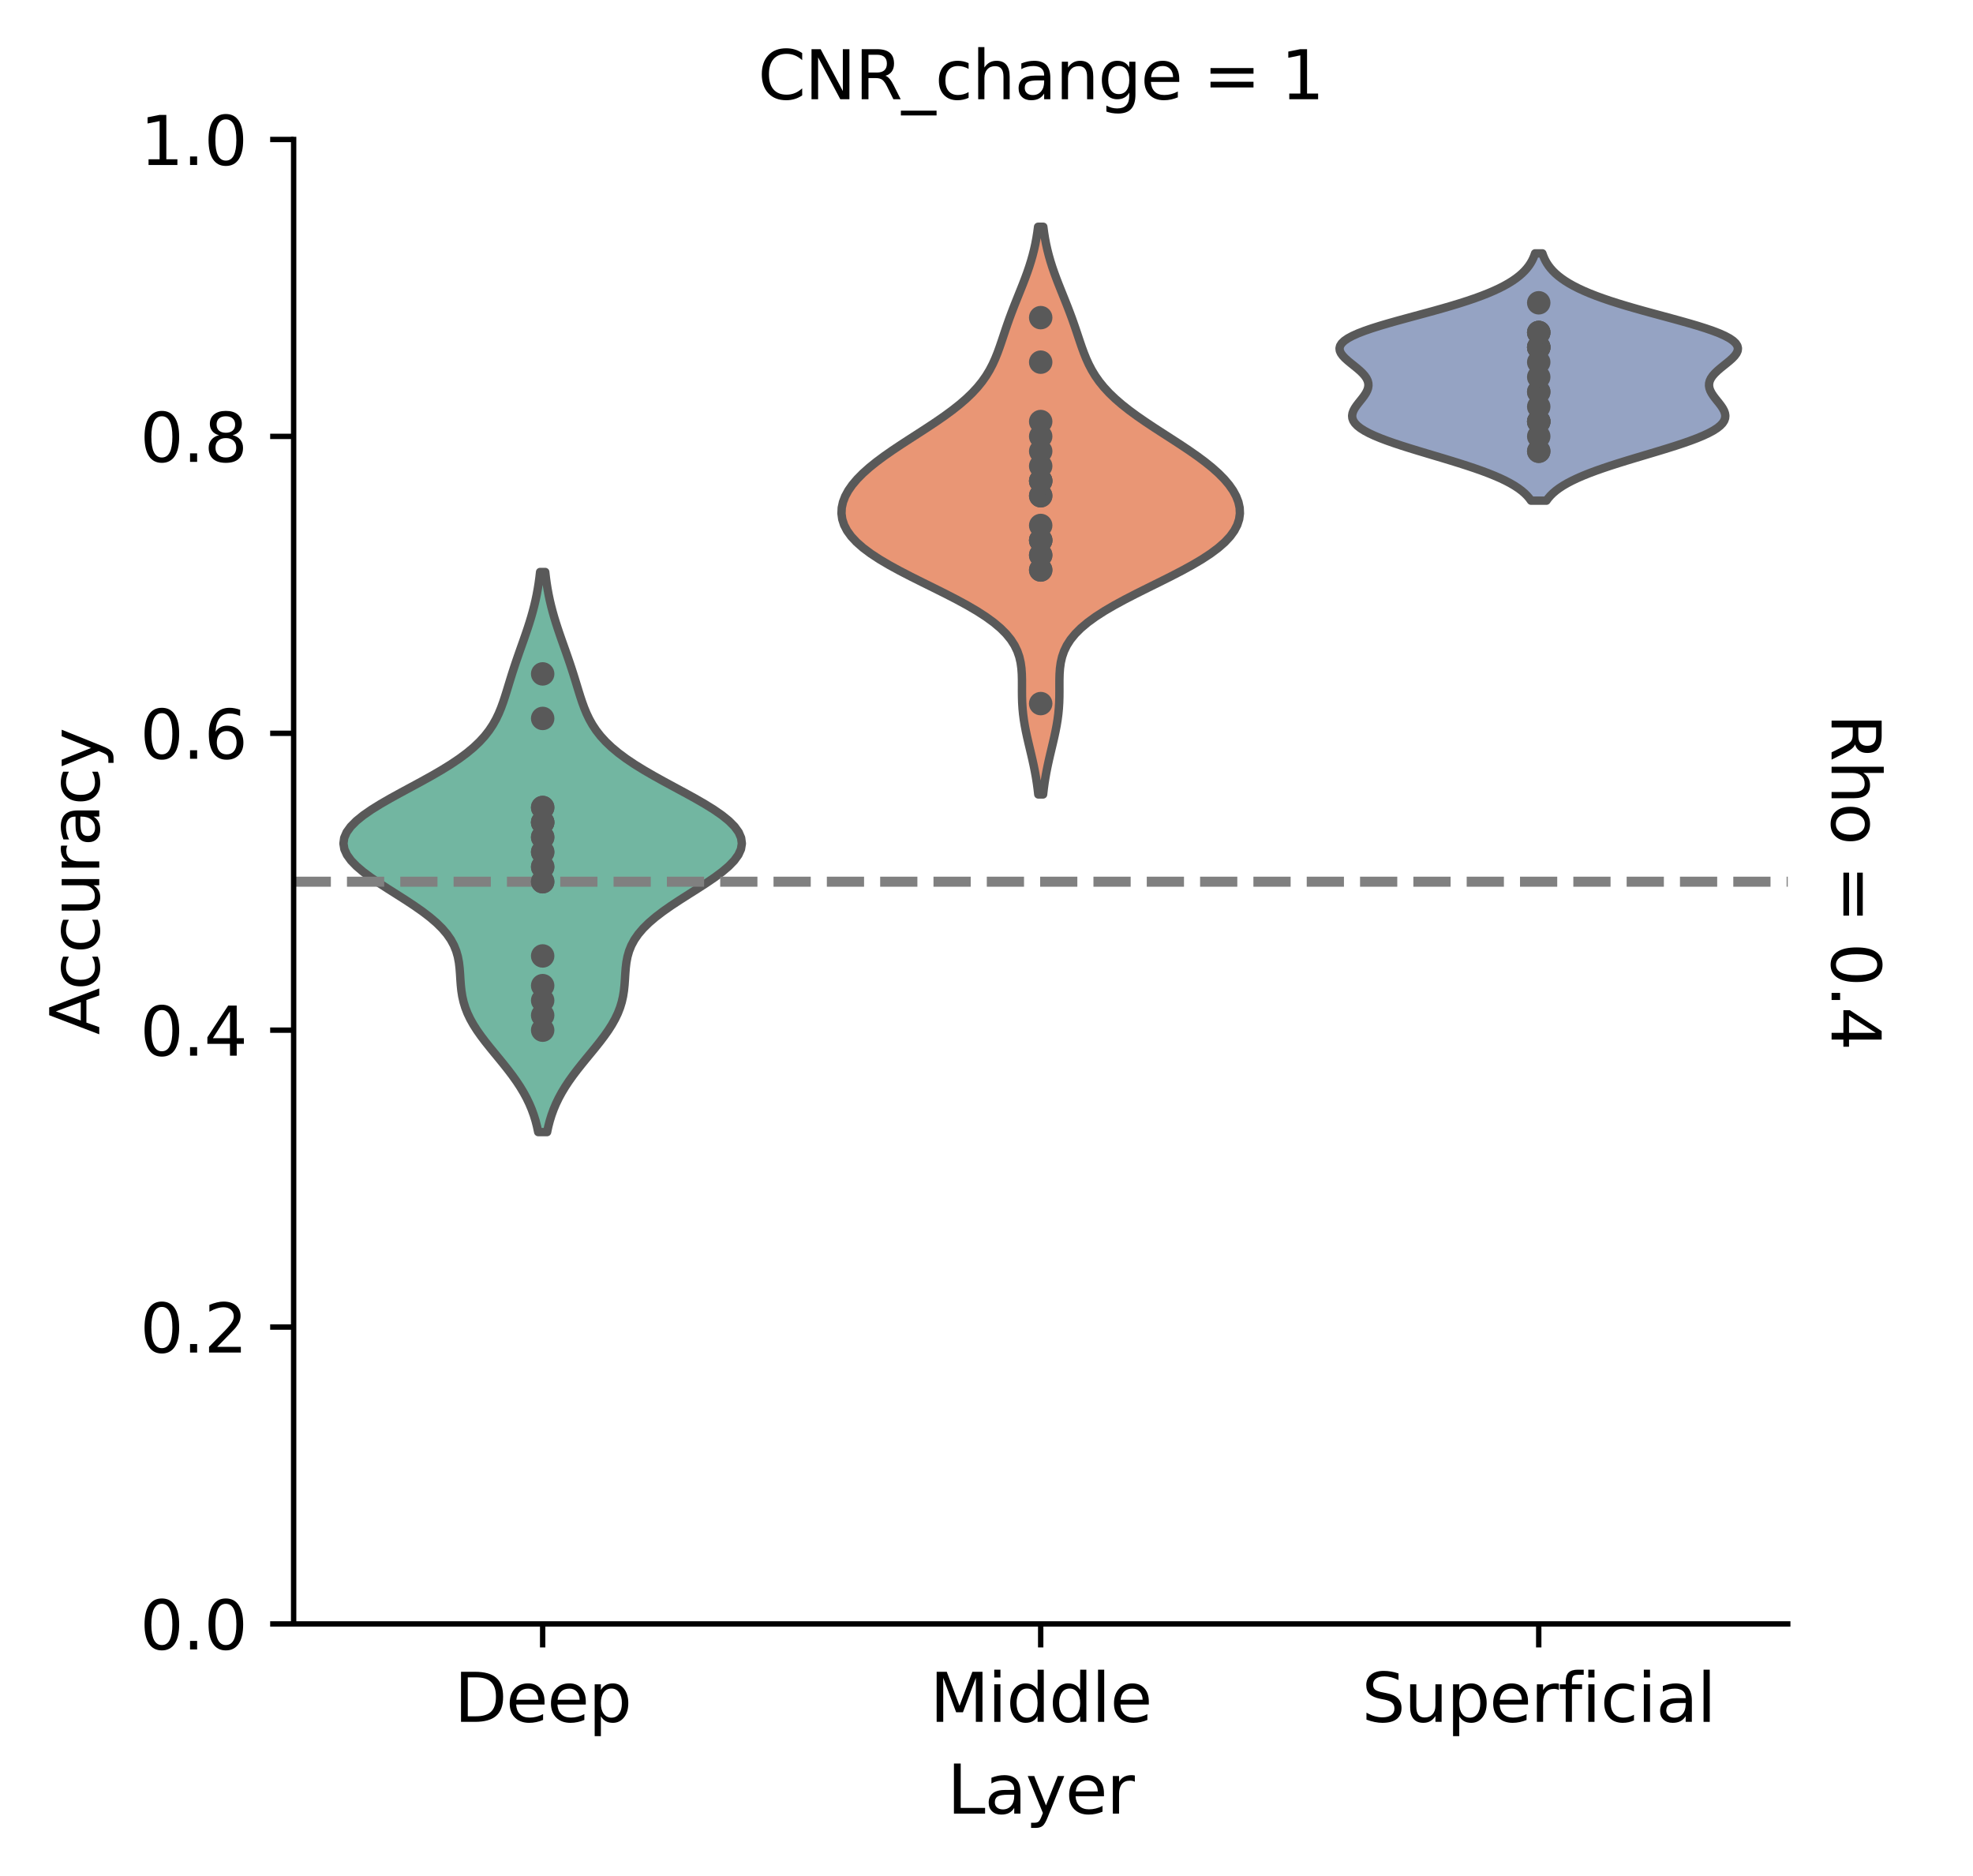 <?xml version="1.0" encoding="utf-8" standalone="no"?>
<!DOCTYPE svg PUBLIC "-//W3C//DTD SVG 1.1//EN"
  "http://www.w3.org/Graphics/SVG/1.1/DTD/svg11.dtd">
<svg xmlns:xlink="http://www.w3.org/1999/xlink" width="294.171pt" height="279.675pt" viewBox="0 0 294.171 279.675" xmlns="http://www.w3.org/2000/svg" version="1.1">
 <defs>
  <style type="text/css">*{stroke-linejoin: round; stroke-linecap: butt}</style>
 </defs>
 <g id="figure_1">
  <g id="patch_1">
   <path d="M 0 279.675 
L 294.171 279.675 
L 294.171 0 
L 0 0 
z
" style="fill: #ffffff"/>
  </g>
  <g id="axes_1">
   <g id="patch_2">
    <path d="M 43.781 242.118 
L 266.551 242.118 
L 266.551 20.798 
L 43.781 20.798 
z
" style="fill: #ffffff"/>
   </g>
   <g id="PolyCollection_1">
    <defs>
     <path id="mf3e8b9b61c" d="M 81.572 -110.89 
L 80.247 -110.89 
L 80.066 -111.734 
L 79.848 -112.577 
L 79.587 -113.421 
L 79.281 -114.264 
L 78.926 -115.108 
L 78.52 -115.951 
L 78.062 -116.795 
L 77.554 -117.638 
L 76.996 -118.482 
L 76.395 -119.325 
L 75.755 -120.169 
L 75.087 -121.012 
L 74.4 -121.856 
L 73.705 -122.699 
L 73.016 -123.543 
L 72.346 -124.386 
L 71.708 -125.23 
L 71.114 -126.073 
L 70.577 -126.916 
L 70.104 -127.76 
L 69.701 -128.603 
L 69.372 -129.447 
L 69.115 -130.29 
L 68.924 -131.134 
L 68.791 -131.977 
L 68.703 -132.821 
L 68.642 -133.664 
L 68.59 -134.508 
L 68.525 -135.351 
L 68.424 -136.195 
L 68.264 -137.038 
L 68.024 -137.882 
L 67.684 -138.725 
L 67.227 -139.569 
L 66.642 -140.412 
L 65.921 -141.256 
L 65.065 -142.099 
L 64.078 -142.943 
L 62.974 -143.786 
L 61.769 -144.63 
L 60.491 -145.473 
L 59.167 -146.317 
L 57.834 -147.16 
L 56.527 -148.004 
L 55.287 -148.847 
L 54.152 -149.69 
L 53.159 -150.534 
L 52.342 -151.377 
L 51.73 -152.221 
L 51.346 -153.064 
L 51.207 -153.908 
L 51.32 -154.751 
L 51.685 -155.595 
L 52.295 -156.438 
L 53.132 -157.282 
L 54.174 -158.125 
L 55.392 -158.969 
L 56.752 -159.812 
L 58.218 -160.656 
L 59.752 -161.499 
L 61.316 -162.343 
L 62.874 -163.186 
L 64.393 -164.03 
L 65.846 -164.873 
L 67.209 -165.717 
L 68.464 -166.56 
L 69.601 -167.404 
L 70.614 -168.247 
L 71.503 -169.091 
L 72.272 -169.934 
L 72.93 -170.777 
L 73.489 -171.621 
L 73.963 -172.464 
L 74.366 -173.308 
L 74.714 -174.151 
L 75.021 -174.995 
L 75.301 -175.838 
L 75.565 -176.682 
L 75.822 -177.525 
L 76.08 -178.369 
L 76.343 -179.212 
L 76.615 -180.056 
L 76.895 -180.899 
L 77.185 -181.743 
L 77.48 -182.586 
L 77.779 -183.43 
L 78.078 -184.273 
L 78.371 -185.117 
L 78.657 -185.96 
L 78.93 -186.804 
L 79.188 -187.647 
L 79.427 -188.491 
L 79.647 -189.334 
L 79.846 -190.178 
L 80.023 -191.021 
L 80.179 -191.865 
L 80.314 -192.708 
L 80.429 -193.551 
L 80.527 -194.395 
L 81.292 -194.395 
L 81.292 -194.395 
L 81.39 -193.551 
L 81.505 -192.708 
L 81.64 -191.865 
L 81.796 -191.021 
L 81.973 -190.178 
L 82.172 -189.334 
L 82.392 -188.491 
L 82.631 -187.647 
L 82.889 -186.804 
L 83.162 -185.96 
L 83.448 -185.117 
L 83.741 -184.273 
L 84.04 -183.43 
L 84.339 -182.586 
L 84.634 -181.743 
L 84.924 -180.899 
L 85.204 -180.056 
L 85.476 -179.212 
L 85.739 -178.369 
L 85.997 -177.525 
L 86.254 -176.682 
L 86.518 -175.838 
L 86.798 -174.995 
L 87.105 -174.151 
L 87.453 -173.308 
L 87.856 -172.464 
L 88.33 -171.621 
L 88.889 -170.777 
L 89.547 -169.934 
L 90.317 -169.091 
L 91.205 -168.247 
L 92.218 -167.404 
L 93.355 -166.56 
L 94.61 -165.717 
L 95.973 -164.873 
L 97.426 -164.03 
L 98.945 -163.186 
L 100.503 -162.343 
L 102.067 -161.499 
L 103.601 -160.656 
L 105.067 -159.812 
L 106.427 -158.969 
L 107.645 -158.125 
L 108.687 -157.282 
L 109.524 -156.438 
L 110.134 -155.595 
L 110.499 -154.751 
L 110.612 -153.908 
L 110.473 -153.064 
L 110.089 -152.221 
L 109.477 -151.377 
L 108.66 -150.534 
L 107.667 -149.69 
L 106.532 -148.847 
L 105.292 -148.004 
L 103.985 -147.16 
L 102.652 -146.317 
L 101.329 -145.473 
L 100.05 -144.63 
L 98.846 -143.786 
L 97.741 -142.943 
L 96.754 -142.099 
L 95.898 -141.256 
L 95.177 -140.412 
L 94.592 -139.569 
L 94.135 -138.725 
L 93.795 -137.882 
L 93.555 -137.038 
L 93.395 -136.195 
L 93.294 -135.351 
L 93.229 -134.508 
L 93.177 -133.664 
L 93.116 -132.821 
L 93.028 -131.977 
L 92.895 -131.134 
L 92.704 -130.29 
L 92.447 -129.447 
L 92.118 -128.603 
L 91.715 -127.76 
L 91.242 -126.916 
L 90.705 -126.073 
L 90.111 -125.23 
L 89.473 -124.386 
L 88.803 -123.543 
L 88.114 -122.699 
L 87.419 -121.856 
L 86.732 -121.012 
L 86.064 -120.169 
L 85.424 -119.325 
L 84.823 -118.482 
L 84.265 -117.638 
L 83.757 -116.795 
L 83.299 -115.951 
L 82.893 -115.108 
L 82.538 -114.264 
L 82.232 -113.421 
L 81.971 -112.577 
L 81.753 -111.734 
L 81.572 -110.89 
z
" style="stroke: #595959; stroke-width: 1.25"/>
    </defs>
    <g clip-path="url(#pe2cde5fe2f)">
     <use xlink:href="#mf3e8b9b61c" x="0" y="279.675" style="fill: #72b6a1; stroke: #595959; stroke-width: 1.25"/>
    </g>
   </g>
   <g id="PolyCollection_2">
    <defs>
     <path id="m614b4365c6" d="M 155.524 -161.229 
L 154.808 -161.229 
L 154.709 -162.084 
L 154.592 -162.939 
L 154.456 -163.794 
L 154.301 -164.649 
L 154.13 -165.503 
L 153.944 -166.358 
L 153.747 -167.213 
L 153.544 -168.068 
L 153.341 -168.923 
L 153.144 -169.778 
L 152.96 -170.633 
L 152.795 -171.488 
L 152.654 -172.343 
L 152.542 -173.197 
L 152.46 -174.052 
L 152.407 -174.907 
L 152.381 -175.762 
L 152.373 -176.617 
L 152.375 -177.472 
L 152.373 -178.327 
L 152.351 -179.182 
L 152.291 -180.037 
L 152.173 -180.892 
L 151.977 -181.746 
L 151.682 -182.601 
L 151.269 -183.456 
L 150.721 -184.311 
L 150.023 -185.166 
L 149.168 -186.021 
L 148.151 -186.876 
L 146.974 -187.731 
L 145.647 -188.586 
L 144.185 -189.44 
L 142.61 -190.295 
L 140.95 -191.15 
L 139.238 -192.005 
L 137.51 -192.86 
L 135.8 -193.715 
L 134.147 -194.57 
L 132.582 -195.425 
L 131.136 -196.28 
L 129.831 -197.135 
L 128.687 -197.989 
L 127.713 -198.844 
L 126.917 -199.699 
L 126.298 -200.554 
L 125.854 -201.409 
L 125.578 -202.264 
L 125.463 -203.119 
L 125.503 -203.974 
L 125.691 -204.829 
L 126.019 -205.683 
L 126.485 -206.538 
L 127.082 -207.393 
L 127.806 -208.248 
L 128.651 -209.103 
L 129.609 -209.958 
L 130.67 -210.813 
L 131.821 -211.668 
L 133.046 -212.523 
L 134.326 -213.378 
L 135.641 -214.232 
L 136.968 -215.087 
L 138.286 -215.942 
L 139.572 -216.797 
L 140.808 -217.652 
L 141.974 -218.507 
L 143.057 -219.362 
L 144.048 -220.217 
L 144.94 -221.072 
L 145.731 -221.926 
L 146.424 -222.781 
L 147.026 -223.636 
L 147.544 -224.491 
L 147.992 -225.346 
L 148.38 -226.201 
L 148.725 -227.056 
L 149.037 -227.911 
L 149.331 -228.766 
L 149.616 -229.621 
L 149.901 -230.475 
L 150.194 -231.33 
L 150.497 -232.185 
L 150.814 -233.04 
L 151.142 -233.895 
L 151.48 -234.75 
L 151.823 -235.605 
L 152.167 -236.46 
L 152.507 -237.315 
L 152.836 -238.17 
L 153.15 -239.024 
L 153.444 -239.879 
L 153.714 -240.734 
L 153.958 -241.589 
L 154.175 -242.444 
L 154.365 -243.299 
L 154.527 -244.154 
L 154.664 -245.009 
L 154.777 -245.864 
L 155.555 -245.864 
L 155.555 -245.864 
L 155.668 -245.009 
L 155.805 -244.154 
L 155.967 -243.299 
L 156.157 -242.444 
L 156.374 -241.589 
L 156.618 -240.734 
L 156.888 -239.879 
L 157.182 -239.024 
L 157.496 -238.17 
L 157.825 -237.315 
L 158.165 -236.46 
L 158.509 -235.605 
L 158.852 -234.75 
L 159.19 -233.895 
L 159.518 -233.04 
L 159.835 -232.185 
L 160.138 -231.33 
L 160.431 -230.475 
L 160.716 -229.621 
L 161.002 -228.766 
L 161.295 -227.911 
L 161.608 -227.056 
L 161.952 -226.201 
L 162.341 -225.346 
L 162.788 -224.491 
L 163.306 -223.636 
L 163.908 -222.781 
L 164.601 -221.926 
L 165.392 -221.072 
L 166.284 -220.217 
L 167.275 -219.362 
L 168.358 -218.507 
L 169.524 -217.652 
L 170.76 -216.797 
L 172.046 -215.942 
L 173.364 -215.087 
L 174.691 -214.232 
L 176.006 -213.378 
L 177.286 -212.523 
L 178.511 -211.668 
L 179.662 -210.813 
L 180.723 -209.958 
L 181.681 -209.103 
L 182.526 -208.248 
L 183.25 -207.393 
L 183.847 -206.538 
L 184.313 -205.683 
L 184.642 -204.829 
L 184.829 -203.974 
L 184.869 -203.119 
L 184.754 -202.264 
L 184.478 -201.409 
L 184.034 -200.554 
L 183.415 -199.699 
L 182.619 -198.844 
L 181.645 -197.989 
L 180.501 -197.135 
L 179.196 -196.28 
L 177.75 -195.425 
L 176.185 -194.57 
L 174.532 -193.715 
L 172.823 -192.86 
L 171.094 -192.005 
L 169.382 -191.15 
L 167.722 -190.295 
L 166.147 -189.44 
L 164.685 -188.586 
L 163.358 -187.731 
L 162.181 -186.876 
L 161.164 -186.021 
L 160.309 -185.166 
L 159.611 -184.311 
L 159.063 -183.456 
L 158.65 -182.601 
L 158.355 -181.746 
L 158.159 -180.892 
L 158.041 -180.037 
L 157.981 -179.182 
L 157.959 -178.327 
L 157.957 -177.472 
L 157.959 -176.617 
L 157.951 -175.762 
L 157.925 -174.907 
L 157.872 -174.052 
L 157.79 -173.197 
L 157.678 -172.343 
L 157.537 -171.488 
L 157.372 -170.633 
L 157.188 -169.778 
L 156.991 -168.923 
L 156.788 -168.068 
L 156.585 -167.213 
L 156.388 -166.358 
L 156.202 -165.503 
L 156.031 -164.649 
L 155.876 -163.794 
L 155.74 -162.939 
L 155.623 -162.084 
L 155.524 -161.229 
z
" style="stroke: #595959; stroke-width: 1.25"/>
    </defs>
    <g clip-path="url(#pe2cde5fe2f)">
     <use xlink:href="#m614b4365c6" x="0" y="279.675" style="fill: #e99675; stroke: #595959; stroke-width: 1.25"/>
    </g>
   </g>
   <g id="PolyCollection_3">
    <defs>
     <path id="m22a1fbcc36" d="M 230.57 -205.03 
L 228.275 -205.03 
L 228.002 -205.402 
L 227.68 -205.775 
L 227.303 -206.147 
L 226.867 -206.519 
L 226.367 -206.892 
L 225.799 -207.264 
L 225.16 -207.637 
L 224.449 -208.009 
L 223.664 -208.382 
L 222.806 -208.754 
L 221.877 -209.126 
L 220.881 -209.499 
L 219.822 -209.871 
L 218.708 -210.244 
L 217.546 -210.616 
L 216.345 -210.989 
L 215.117 -211.361 
L 213.872 -211.733 
L 212.625 -212.106 
L 211.387 -212.478 
L 210.172 -212.851 
L 208.995 -213.223 
L 207.87 -213.596 
L 206.808 -213.968 
L 205.823 -214.34 
L 204.925 -214.713 
L 204.125 -215.085 
L 203.43 -215.458 
L 202.845 -215.83 
L 202.374 -216.203 
L 202.017 -216.575 
L 201.773 -216.948 
L 201.637 -217.32 
L 201.602 -217.692 
L 201.658 -218.065 
L 201.792 -218.437 
L 201.992 -218.81 
L 202.241 -219.182 
L 202.523 -219.555 
L 202.821 -219.927 
L 203.117 -220.299 
L 203.395 -220.672 
L 203.639 -221.044 
L 203.834 -221.417 
L 203.968 -221.789 
L 204.031 -222.162 
L 204.016 -222.534 
L 203.92 -222.906 
L 203.742 -223.279 
L 203.486 -223.651 
L 203.159 -224.024 
L 202.773 -224.396 
L 202.342 -224.769 
L 201.884 -225.141 
L 201.419 -225.513 
L 200.968 -225.886 
L 200.554 -226.258 
L 200.202 -226.631 
L 199.932 -227.003 
L 199.765 -227.376 
L 199.72 -227.748 
L 199.81 -228.12 
L 200.047 -228.493 
L 200.435 -228.865 
L 200.977 -229.238 
L 201.67 -229.61 
L 202.506 -229.983 
L 203.472 -230.355 
L 204.555 -230.727 
L 205.737 -231.1 
L 206.998 -231.472 
L 208.317 -231.845 
L 209.675 -232.217 
L 211.051 -232.59 
L 212.426 -232.962 
L 213.783 -233.334 
L 215.108 -233.707 
L 216.388 -234.079 
L 217.612 -234.452 
L 218.774 -234.824 
L 219.867 -235.197 
L 220.888 -235.569 
L 221.836 -235.941 
L 222.71 -236.314 
L 223.511 -236.686 
L 224.242 -237.059 
L 224.905 -237.431 
L 225.504 -237.804 
L 226.041 -238.176 
L 226.521 -238.548 
L 226.948 -238.921 
L 227.324 -239.293 
L 227.655 -239.666 
L 227.943 -240.038 
L 228.193 -240.411 
L 228.408 -240.783 
L 228.592 -241.156 
L 228.748 -241.528 
L 228.878 -241.9 
L 229.967 -241.9 
L 229.967 -241.9 
L 230.098 -241.528 
L 230.253 -241.156 
L 230.437 -240.783 
L 230.652 -240.411 
L 230.902 -240.038 
L 231.19 -239.666 
L 231.521 -239.293 
L 231.897 -238.921 
L 232.324 -238.548 
L 232.804 -238.176 
L 233.341 -237.804 
L 233.94 -237.431 
L 234.603 -237.059 
L 235.334 -236.686 
L 236.135 -236.314 
L 237.009 -235.941 
L 237.957 -235.569 
L 238.978 -235.197 
L 240.071 -234.824 
L 241.233 -234.452 
L 242.457 -234.079 
L 243.737 -233.707 
L 245.062 -233.334 
L 246.419 -232.962 
L 247.795 -232.59 
L 249.17 -232.217 
L 250.528 -231.845 
L 251.848 -231.472 
L 253.108 -231.1 
L 254.29 -230.727 
L 255.373 -230.355 
L 256.34 -229.983 
L 257.175 -229.61 
L 257.868 -229.238 
L 258.41 -228.865 
L 258.798 -228.493 
L 259.035 -228.12 
L 259.125 -227.748 
L 259.08 -227.376 
L 258.913 -227.003 
L 258.643 -226.631 
L 258.291 -226.258 
L 257.877 -225.886 
L 257.426 -225.513 
L 256.961 -225.141 
L 256.503 -224.769 
L 256.072 -224.396 
L 255.686 -224.024 
L 255.359 -223.651 
L 255.103 -223.279 
L 254.925 -222.906 
L 254.829 -222.534 
L 254.814 -222.162 
L 254.877 -221.789 
L 255.011 -221.417 
L 255.206 -221.044 
L 255.45 -220.672 
L 255.728 -220.299 
L 256.024 -219.927 
L 256.322 -219.555 
L 256.604 -219.182 
L 256.853 -218.81 
L 257.053 -218.437 
L 257.187 -218.065 
L 257.243 -217.692 
L 257.208 -217.32 
L 257.072 -216.948 
L 256.828 -216.575 
L 256.471 -216.203 
L 256 -215.83 
L 255.416 -215.458 
L 254.72 -215.085 
L 253.92 -214.713 
L 253.022 -214.34 
L 252.037 -213.968 
L 250.976 -213.596 
L 249.85 -213.223 
L 248.673 -212.851 
L 247.458 -212.478 
L 246.221 -212.106 
L 244.973 -211.733 
L 243.728 -211.361 
L 242.5 -210.989 
L 241.299 -210.616 
L 240.137 -210.244 
L 239.023 -209.871 
L 237.964 -209.499 
L 236.968 -209.126 
L 236.039 -208.754 
L 235.181 -208.382 
L 234.397 -208.009 
L 233.685 -207.637 
L 233.046 -207.264 
L 232.478 -206.892 
L 231.978 -206.519 
L 231.542 -206.147 
L 231.165 -205.775 
L 230.843 -205.402 
L 230.57 -205.03 
z
" style="stroke: #595959; stroke-width: 1.25"/>
    </defs>
    <g clip-path="url(#pe2cde5fe2f)">
     <use xlink:href="#m22a1fbcc36" x="0" y="279.675" style="fill: #95a3c3; stroke: #595959; stroke-width: 1.25"/>
    </g>
   </g>
   <g id="matplotlib.axis_1">
    <g id="xtick_1">
     <g id="line2d_1">
      <defs>
       <path id="m31c51d8939" d="M 0 0 
L 0 3.5 
" style="stroke: #000000; stroke-width: 0.8"/>
      </defs>
      <g>
       <use xlink:href="#m31c51d8939" x="80.91" y="242.118" style="stroke: #000000; stroke-width: 0.8"/>
      </g>
     </g>
     <g id="text_1">
      <!-- Deep -->
      <g transform="translate(67.732 256.717) scale(0.1 -0.1)">
       <defs>
        <path id="DejaVuSans-44" d="M 1259 4147 
L 1259 519 
L 2022 519 
Q 2988 519 3436 956 
Q 3884 1394 3884 2338 
Q 3884 3275 3436 3711 
Q 2988 4147 2022 4147 
L 1259 4147 
z
M 628 4666 
L 1925 4666 
Q 3281 4666 3915 4102 
Q 4550 3538 4550 2338 
Q 4550 1131 3912 565 
Q 3275 0 1925 0 
L 628 0 
L 628 4666 
z
" transform="scale(0.016)"/>
        <path id="DejaVuSans-65" d="M 3597 1894 
L 3597 1613 
L 953 1613 
Q 991 1019 1311 708 
Q 1631 397 2203 397 
Q 2534 397 2845 478 
Q 3156 559 3463 722 
L 3463 178 
Q 3153 47 2828 -22 
Q 2503 -91 2169 -91 
Q 1331 -91 842 396 
Q 353 884 353 1716 
Q 353 2575 817 3079 
Q 1281 3584 2069 3584 
Q 2775 3584 3186 3129 
Q 3597 2675 3597 1894 
z
M 3022 2063 
Q 3016 2534 2758 2815 
Q 2500 3097 2075 3097 
Q 1594 3097 1305 2825 
Q 1016 2553 972 2059 
L 3022 2063 
z
" transform="scale(0.016)"/>
        <path id="DejaVuSans-70" d="M 1159 525 
L 1159 -1331 
L 581 -1331 
L 581 3500 
L 1159 3500 
L 1159 2969 
Q 1341 3281 1617 3432 
Q 1894 3584 2278 3584 
Q 2916 3584 3314 3078 
Q 3713 2572 3713 1747 
Q 3713 922 3314 415 
Q 2916 -91 2278 -91 
Q 1894 -91 1617 61 
Q 1341 213 1159 525 
z
M 3116 1747 
Q 3116 2381 2855 2742 
Q 2594 3103 2138 3103 
Q 1681 3103 1420 2742 
Q 1159 2381 1159 1747 
Q 1159 1113 1420 752 
Q 1681 391 2138 391 
Q 2594 391 2855 752 
Q 3116 1113 3116 1747 
z
" transform="scale(0.016)"/>
       </defs>
       <use xlink:href="#DejaVuSans-44"/>
       <use xlink:href="#DejaVuSans-65" x="77.002"/>
       <use xlink:href="#DejaVuSans-65" x="138.525"/>
       <use xlink:href="#DejaVuSans-70" x="200.049"/>
      </g>
     </g>
    </g>
    <g id="xtick_2">
     <g id="line2d_2">
      <g>
       <use xlink:href="#m31c51d8939" x="155.166" y="242.118" style="stroke: #000000; stroke-width: 0.8"/>
      </g>
     </g>
     <g id="text_2">
      <!-- Middle -->
      <g transform="translate(138.649 256.717) scale(0.1 -0.1)">
       <defs>
        <path id="DejaVuSans-4d" d="M 628 4666 
L 1569 4666 
L 2759 1491 
L 3956 4666 
L 4897 4666 
L 4897 0 
L 4281 0 
L 4281 4097 
L 3078 897 
L 2444 897 
L 1241 4097 
L 1241 0 
L 628 0 
L 628 4666 
z
" transform="scale(0.016)"/>
        <path id="DejaVuSans-69" d="M 603 3500 
L 1178 3500 
L 1178 0 
L 603 0 
L 603 3500 
z
M 603 4863 
L 1178 4863 
L 1178 4134 
L 603 4134 
L 603 4863 
z
" transform="scale(0.016)"/>
        <path id="DejaVuSans-64" d="M 2906 2969 
L 2906 4863 
L 3481 4863 
L 3481 0 
L 2906 0 
L 2906 525 
Q 2725 213 2448 61 
Q 2172 -91 1784 -91 
Q 1150 -91 751 415 
Q 353 922 353 1747 
Q 353 2572 751 3078 
Q 1150 3584 1784 3584 
Q 2172 3584 2448 3432 
Q 2725 3281 2906 2969 
z
M 947 1747 
Q 947 1113 1208 752 
Q 1469 391 1925 391 
Q 2381 391 2643 752 
Q 2906 1113 2906 1747 
Q 2906 2381 2643 2742 
Q 2381 3103 1925 3103 
Q 1469 3103 1208 2742 
Q 947 2381 947 1747 
z
" transform="scale(0.016)"/>
        <path id="DejaVuSans-6c" d="M 603 4863 
L 1178 4863 
L 1178 0 
L 603 0 
L 603 4863 
z
" transform="scale(0.016)"/>
       </defs>
       <use xlink:href="#DejaVuSans-4d"/>
       <use xlink:href="#DejaVuSans-69" x="86.279"/>
       <use xlink:href="#DejaVuSans-64" x="114.062"/>
       <use xlink:href="#DejaVuSans-64" x="177.539"/>
       <use xlink:href="#DejaVuSans-6c" x="241.016"/>
       <use xlink:href="#DejaVuSans-65" x="268.799"/>
      </g>
     </g>
    </g>
    <g id="xtick_3">
     <g id="line2d_3">
      <g>
       <use xlink:href="#m31c51d8939" x="229.423" y="242.118" style="stroke: #000000; stroke-width: 0.8"/>
      </g>
     </g>
     <g id="text_3">
      <!-- Superficial -->
      <g transform="translate(203.033 256.717) scale(0.1 -0.1)">
       <defs>
        <path id="DejaVuSans-53" d="M 3425 4513 
L 3425 3897 
Q 3066 4069 2747 4153 
Q 2428 4238 2131 4238 
Q 1616 4238 1336 4038 
Q 1056 3838 1056 3469 
Q 1056 3159 1242 3001 
Q 1428 2844 1947 2747 
L 2328 2669 
Q 3034 2534 3370 2195 
Q 3706 1856 3706 1288 
Q 3706 609 3251 259 
Q 2797 -91 1919 -91 
Q 1588 -91 1214 -16 
Q 841 59 441 206 
L 441 856 
Q 825 641 1194 531 
Q 1563 422 1919 422 
Q 2459 422 2753 634 
Q 3047 847 3047 1241 
Q 3047 1584 2836 1778 
Q 2625 1972 2144 2069 
L 1759 2144 
Q 1053 2284 737 2584 
Q 422 2884 422 3419 
Q 422 4038 858 4394 
Q 1294 4750 2059 4750 
Q 2388 4750 2728 4690 
Q 3069 4631 3425 4513 
z
" transform="scale(0.016)"/>
        <path id="DejaVuSans-75" d="M 544 1381 
L 544 3500 
L 1119 3500 
L 1119 1403 
Q 1119 906 1312 657 
Q 1506 409 1894 409 
Q 2359 409 2629 706 
Q 2900 1003 2900 1516 
L 2900 3500 
L 3475 3500 
L 3475 0 
L 2900 0 
L 2900 538 
Q 2691 219 2414 64 
Q 2138 -91 1772 -91 
Q 1169 -91 856 284 
Q 544 659 544 1381 
z
M 1991 3584 
L 1991 3584 
z
" transform="scale(0.016)"/>
        <path id="DejaVuSans-72" d="M 2631 2963 
Q 2534 3019 2420 3045 
Q 2306 3072 2169 3072 
Q 1681 3072 1420 2755 
Q 1159 2438 1159 1844 
L 1159 0 
L 581 0 
L 581 3500 
L 1159 3500 
L 1159 2956 
Q 1341 3275 1631 3429 
Q 1922 3584 2338 3584 
Q 2397 3584 2469 3576 
Q 2541 3569 2628 3553 
L 2631 2963 
z
" transform="scale(0.016)"/>
        <path id="DejaVuSans-66" d="M 2375 4863 
L 2375 4384 
L 1825 4384 
Q 1516 4384 1395 4259 
Q 1275 4134 1275 3809 
L 1275 3500 
L 2222 3500 
L 2222 3053 
L 1275 3053 
L 1275 0 
L 697 0 
L 697 3053 
L 147 3053 
L 147 3500 
L 697 3500 
L 697 3744 
Q 697 4328 969 4595 
Q 1241 4863 1831 4863 
L 2375 4863 
z
" transform="scale(0.016)"/>
        <path id="DejaVuSans-63" d="M 3122 3366 
L 3122 2828 
Q 2878 2963 2633 3030 
Q 2388 3097 2138 3097 
Q 1578 3097 1268 2742 
Q 959 2388 959 1747 
Q 959 1106 1268 751 
Q 1578 397 2138 397 
Q 2388 397 2633 464 
Q 2878 531 3122 666 
L 3122 134 
Q 2881 22 2623 -34 
Q 2366 -91 2075 -91 
Q 1284 -91 818 406 
Q 353 903 353 1747 
Q 353 2603 823 3093 
Q 1294 3584 2113 3584 
Q 2378 3584 2631 3529 
Q 2884 3475 3122 3366 
z
" transform="scale(0.016)"/>
        <path id="DejaVuSans-61" d="M 2194 1759 
Q 1497 1759 1228 1600 
Q 959 1441 959 1056 
Q 959 750 1161 570 
Q 1363 391 1709 391 
Q 2188 391 2477 730 
Q 2766 1069 2766 1631 
L 2766 1759 
L 2194 1759 
z
M 3341 1997 
L 3341 0 
L 2766 0 
L 2766 531 
Q 2569 213 2275 61 
Q 1981 -91 1556 -91 
Q 1019 -91 701 211 
Q 384 513 384 1019 
Q 384 1609 779 1909 
Q 1175 2209 1959 2209 
L 2766 2209 
L 2766 2266 
Q 2766 2663 2505 2880 
Q 2244 3097 1772 3097 
Q 1472 3097 1187 3025 
Q 903 2953 641 2809 
L 641 3341 
Q 956 3463 1253 3523 
Q 1550 3584 1831 3584 
Q 2591 3584 2966 3190 
Q 3341 2797 3341 1997 
z
" transform="scale(0.016)"/>
       </defs>
       <use xlink:href="#DejaVuSans-53"/>
       <use xlink:href="#DejaVuSans-75" x="63.477"/>
       <use xlink:href="#DejaVuSans-70" x="126.855"/>
       <use xlink:href="#DejaVuSans-65" x="190.332"/>
       <use xlink:href="#DejaVuSans-72" x="251.855"/>
       <use xlink:href="#DejaVuSans-66" x="292.969"/>
       <use xlink:href="#DejaVuSans-69" x="328.174"/>
       <use xlink:href="#DejaVuSans-63" x="355.957"/>
       <use xlink:href="#DejaVuSans-69" x="410.938"/>
       <use xlink:href="#DejaVuSans-61" x="438.721"/>
       <use xlink:href="#DejaVuSans-6c" x="500"/>
      </g>
     </g>
    </g>
    <g id="text_4">
     <!-- Layer -->
     <g transform="translate(141.225 270.395) scale(0.1 -0.1)">
      <defs>
       <path id="DejaVuSans-4c" d="M 628 4666 
L 1259 4666 
L 1259 531 
L 3531 531 
L 3531 0 
L 628 0 
L 628 4666 
z
" transform="scale(0.016)"/>
       <path id="DejaVuSans-79" d="M 2059 -325 
Q 1816 -950 1584 -1140 
Q 1353 -1331 966 -1331 
L 506 -1331 
L 506 -850 
L 844 -850 
Q 1081 -850 1212 -737 
Q 1344 -625 1503 -206 
L 1606 56 
L 191 3500 
L 800 3500 
L 1894 763 
L 2988 3500 
L 3597 3500 
L 2059 -325 
z
" transform="scale(0.016)"/>
      </defs>
      <use xlink:href="#DejaVuSans-4c"/>
      <use xlink:href="#DejaVuSans-61" x="55.713"/>
      <use xlink:href="#DejaVuSans-79" x="116.992"/>
      <use xlink:href="#DejaVuSans-65" x="176.172"/>
      <use xlink:href="#DejaVuSans-72" x="237.695"/>
     </g>
    </g>
   </g>
   <g id="matplotlib.axis_2">
    <g id="ytick_1">
     <g id="line2d_4">
      <defs>
       <path id="m4e8c75f1c3" d="M 0 0 
L -3.5 0 
" style="stroke: #000000; stroke-width: 0.8"/>
      </defs>
      <g>
       <use xlink:href="#m4e8c75f1c3" x="43.781" y="242.118" style="stroke: #000000; stroke-width: 0.8"/>
      </g>
     </g>
     <g id="text_5">
      <!-- 0.0 -->
      <g transform="translate(20.878 245.918) scale(0.1 -0.1)">
       <defs>
        <path id="DejaVuSans-30" d="M 2034 4250 
Q 1547 4250 1301 3770 
Q 1056 3291 1056 2328 
Q 1056 1369 1301 889 
Q 1547 409 2034 409 
Q 2525 409 2770 889 
Q 3016 1369 3016 2328 
Q 3016 3291 2770 3770 
Q 2525 4250 2034 4250 
z
M 2034 4750 
Q 2819 4750 3233 4129 
Q 3647 3509 3647 2328 
Q 3647 1150 3233 529 
Q 2819 -91 2034 -91 
Q 1250 -91 836 529 
Q 422 1150 422 2328 
Q 422 3509 836 4129 
Q 1250 4750 2034 4750 
z
" transform="scale(0.016)"/>
        <path id="DejaVuSans-2e" d="M 684 794 
L 1344 794 
L 1344 0 
L 684 0 
L 684 794 
z
" transform="scale(0.016)"/>
       </defs>
       <use xlink:href="#DejaVuSans-30"/>
       <use xlink:href="#DejaVuSans-2e" x="63.623"/>
       <use xlink:href="#DejaVuSans-30" x="95.41"/>
      </g>
     </g>
    </g>
    <g id="ytick_2">
     <g id="line2d_5">
      <g>
       <use xlink:href="#m4e8c75f1c3" x="43.781" y="197.854" style="stroke: #000000; stroke-width: 0.8"/>
      </g>
     </g>
     <g id="text_6">
      <!-- 0.2 -->
      <g transform="translate(20.878 201.654) scale(0.1 -0.1)">
       <defs>
        <path id="DejaVuSans-32" d="M 1228 531 
L 3431 531 
L 3431 0 
L 469 0 
L 469 531 
Q 828 903 1448 1529 
Q 2069 2156 2228 2338 
Q 2531 2678 2651 2914 
Q 2772 3150 2772 3378 
Q 2772 3750 2511 3984 
Q 2250 4219 1831 4219 
Q 1534 4219 1204 4116 
Q 875 4013 500 3803 
L 500 4441 
Q 881 4594 1212 4672 
Q 1544 4750 1819 4750 
Q 2544 4750 2975 4387 
Q 3406 4025 3406 3419 
Q 3406 3131 3298 2873 
Q 3191 2616 2906 2266 
Q 2828 2175 2409 1742 
Q 1991 1309 1228 531 
z
" transform="scale(0.016)"/>
       </defs>
       <use xlink:href="#DejaVuSans-30"/>
       <use xlink:href="#DejaVuSans-2e" x="63.623"/>
       <use xlink:href="#DejaVuSans-32" x="95.41"/>
      </g>
     </g>
    </g>
    <g id="ytick_3">
     <g id="line2d_6">
      <g>
       <use xlink:href="#m4e8c75f1c3" x="43.781" y="153.59" style="stroke: #000000; stroke-width: 0.8"/>
      </g>
     </g>
     <g id="text_7">
      <!-- 0.4 -->
      <g transform="translate(20.878 157.39) scale(0.1 -0.1)">
       <defs>
        <path id="DejaVuSans-34" d="M 2419 4116 
L 825 1625 
L 2419 1625 
L 2419 4116 
z
M 2253 4666 
L 3047 4666 
L 3047 1625 
L 3713 1625 
L 3713 1100 
L 3047 1100 
L 3047 0 
L 2419 0 
L 2419 1100 
L 313 1100 
L 313 1709 
L 2253 4666 
z
" transform="scale(0.016)"/>
       </defs>
       <use xlink:href="#DejaVuSans-30"/>
       <use xlink:href="#DejaVuSans-2e" x="63.623"/>
       <use xlink:href="#DejaVuSans-34" x="95.41"/>
      </g>
     </g>
    </g>
    <g id="ytick_4">
     <g id="line2d_7">
      <g>
       <use xlink:href="#m4e8c75f1c3" x="43.781" y="109.326" style="stroke: #000000; stroke-width: 0.8"/>
      </g>
     </g>
     <g id="text_8">
      <!-- 0.6 -->
      <g transform="translate(20.878 113.126) scale(0.1 -0.1)">
       <defs>
        <path id="DejaVuSans-36" d="M 2113 2584 
Q 1688 2584 1439 2293 
Q 1191 2003 1191 1497 
Q 1191 994 1439 701 
Q 1688 409 2113 409 
Q 2538 409 2786 701 
Q 3034 994 3034 1497 
Q 3034 2003 2786 2293 
Q 2538 2584 2113 2584 
z
M 3366 4563 
L 3366 3988 
Q 3128 4100 2886 4159 
Q 2644 4219 2406 4219 
Q 1781 4219 1451 3797 
Q 1122 3375 1075 2522 
Q 1259 2794 1537 2939 
Q 1816 3084 2150 3084 
Q 2853 3084 3261 2657 
Q 3669 2231 3669 1497 
Q 3669 778 3244 343 
Q 2819 -91 2113 -91 
Q 1303 -91 875 529 
Q 447 1150 447 2328 
Q 447 3434 972 4092 
Q 1497 4750 2381 4750 
Q 2619 4750 2861 4703 
Q 3103 4656 3366 4563 
z
" transform="scale(0.016)"/>
       </defs>
       <use xlink:href="#DejaVuSans-30"/>
       <use xlink:href="#DejaVuSans-2e" x="63.623"/>
       <use xlink:href="#DejaVuSans-36" x="95.41"/>
      </g>
     </g>
    </g>
    <g id="ytick_5">
     <g id="line2d_8">
      <g>
       <use xlink:href="#m4e8c75f1c3" x="43.781" y="65.062" style="stroke: #000000; stroke-width: 0.8"/>
      </g>
     </g>
     <g id="text_9">
      <!-- 0.8 -->
      <g transform="translate(20.878 68.862) scale(0.1 -0.1)">
       <defs>
        <path id="DejaVuSans-38" d="M 2034 2216 
Q 1584 2216 1326 1975 
Q 1069 1734 1069 1313 
Q 1069 891 1326 650 
Q 1584 409 2034 409 
Q 2484 409 2743 651 
Q 3003 894 3003 1313 
Q 3003 1734 2745 1975 
Q 2488 2216 2034 2216 
z
M 1403 2484 
Q 997 2584 770 2862 
Q 544 3141 544 3541 
Q 544 4100 942 4425 
Q 1341 4750 2034 4750 
Q 2731 4750 3128 4425 
Q 3525 4100 3525 3541 
Q 3525 3141 3298 2862 
Q 3072 2584 2669 2484 
Q 3125 2378 3379 2068 
Q 3634 1759 3634 1313 
Q 3634 634 3220 271 
Q 2806 -91 2034 -91 
Q 1263 -91 848 271 
Q 434 634 434 1313 
Q 434 1759 690 2068 
Q 947 2378 1403 2484 
z
M 1172 3481 
Q 1172 3119 1398 2916 
Q 1625 2713 2034 2713 
Q 2441 2713 2670 2916 
Q 2900 3119 2900 3481 
Q 2900 3844 2670 4047 
Q 2441 4250 2034 4250 
Q 1625 4250 1398 4047 
Q 1172 3844 1172 3481 
z
" transform="scale(0.016)"/>
       </defs>
       <use xlink:href="#DejaVuSans-30"/>
       <use xlink:href="#DejaVuSans-2e" x="63.623"/>
       <use xlink:href="#DejaVuSans-38" x="95.41"/>
      </g>
     </g>
    </g>
    <g id="ytick_6">
     <g id="line2d_9">
      <g>
       <use xlink:href="#m4e8c75f1c3" x="43.781" y="20.798" style="stroke: #000000; stroke-width: 0.8"/>
      </g>
     </g>
     <g id="text_10">
      <!-- 1.0 -->
      <g transform="translate(20.878 24.598) scale(0.1 -0.1)">
       <defs>
        <path id="DejaVuSans-31" d="M 794 531 
L 1825 531 
L 1825 4091 
L 703 3866 
L 703 4441 
L 1819 4666 
L 2450 4666 
L 2450 531 
L 3481 531 
L 3481 0 
L 794 0 
L 794 531 
z
" transform="scale(0.016)"/>
       </defs>
       <use xlink:href="#DejaVuSans-31"/>
       <use xlink:href="#DejaVuSans-2e" x="63.623"/>
       <use xlink:href="#DejaVuSans-30" x="95.41"/>
      </g>
     </g>
    </g>
    <g id="text_11">
     <!-- Accuracy -->
     <g transform="translate(14.798 154.287) rotate(-90) scale(0.1 -0.1)">
      <defs>
       <path id="DejaVuSans-41" d="M 2188 4044 
L 1331 1722 
L 3047 1722 
L 2188 4044 
z
M 1831 4666 
L 2547 4666 
L 4325 0 
L 3669 0 
L 3244 1197 
L 1141 1197 
L 716 0 
L 50 0 
L 1831 4666 
z
" transform="scale(0.016)"/>
      </defs>
      <use xlink:href="#DejaVuSans-41"/>
      <use xlink:href="#DejaVuSans-63" x="66.658"/>
      <use xlink:href="#DejaVuSans-63" x="121.639"/>
      <use xlink:href="#DejaVuSans-75" x="176.619"/>
      <use xlink:href="#DejaVuSans-72" x="239.998"/>
      <use xlink:href="#DejaVuSans-61" x="281.111"/>
      <use xlink:href="#DejaVuSans-63" x="342.391"/>
      <use xlink:href="#DejaVuSans-79" x="397.371"/>
     </g>
    </g>
   </g>
   <g id="line2d_10">
    <path d="M 43.781 131.458 
L 266.551 131.458 
" clip-path="url(#pe2cde5fe2f)" style="fill: none; stroke-dasharray: 5.55,2.4; stroke-dashoffset: 0; stroke: #808080; stroke-width: 1.5"/>
   </g>
   <g id="patch_3">
    <path d="M 43.781 242.118 
L 43.781 20.798 
" style="fill: none; stroke: #000000; stroke-width: 0.8; stroke-linejoin: miter; stroke-linecap: square"/>
   </g>
   <g id="patch_4">
    <path d="M 43.781 242.118 
L 266.551 242.118 
" style="fill: none; stroke: #000000; stroke-width: 0.8; stroke-linejoin: miter; stroke-linecap: square"/>
   </g>
   <g id="PathCollection_1">
    <defs>
     <path id="m073deb2009" d="M 0 1.25 
C 0.332 1.25 0.649 1.118 0.884 0.884 
C 1.118 0.649 1.25 0.332 1.25 0 
C 1.25 -0.332 1.118 -0.649 0.884 -0.884 
C 0.649 -1.118 0.332 -1.25 0 -1.25 
C -0.332 -1.25 -0.649 -1.118 -0.884 -0.884 
C -1.118 -0.649 -1.25 -0.332 -1.25 0 
C -1.25 0.332 -1.118 0.649 -0.884 0.884 
C -0.649 1.118 -0.332 1.25 0 1.25 
z
" style="stroke: #595959"/>
    </defs>
    <g clip-path="url(#pe2cde5fe2f)">
     <use xlink:href="#m073deb2009" x="80.91" y="127.032" style="fill: #595959; stroke: #595959"/>
     <use xlink:href="#m073deb2009" x="80.91" y="122.606" style="fill: #595959; stroke: #595959"/>
     <use xlink:href="#m073deb2009" x="80.91" y="120.392" style="fill: #595959; stroke: #595959"/>
     <use xlink:href="#m073deb2009" x="80.91" y="153.59" style="fill: #595959; stroke: #595959"/>
     <use xlink:href="#m073deb2009" x="80.91" y="127.032" style="fill: #595959; stroke: #595959"/>
     <use xlink:href="#m073deb2009" x="80.91" y="129.245" style="fill: #595959; stroke: #595959"/>
     <use xlink:href="#m073deb2009" x="80.91" y="151.377" style="fill: #595959; stroke: #595959"/>
     <use xlink:href="#m073deb2009" x="80.91" y="124.819" style="fill: #595959; stroke: #595959"/>
     <use xlink:href="#m073deb2009" x="80.91" y="122.606" style="fill: #595959; stroke: #595959"/>
     <use xlink:href="#m073deb2009" x="80.91" y="120.392" style="fill: #595959; stroke: #595959"/>
     <use xlink:href="#m073deb2009" x="80.91" y="131.458" style="fill: #595959; stroke: #595959"/>
     <use xlink:href="#m073deb2009" x="80.91" y="107.113" style="fill: #595959; stroke: #595959"/>
     <use xlink:href="#m073deb2009" x="80.91" y="124.819" style="fill: #595959; stroke: #595959"/>
     <use xlink:href="#m073deb2009" x="80.91" y="142.524" style="fill: #595959; stroke: #595959"/>
     <use xlink:href="#m073deb2009" x="80.91" y="146.951" style="fill: #595959; stroke: #595959"/>
     <use xlink:href="#m073deb2009" x="80.91" y="100.474" style="fill: #595959; stroke: #595959"/>
     <use xlink:href="#m073deb2009" x="80.91" y="149.164" style="fill: #595959; stroke: #595959"/>
     <use xlink:href="#m073deb2009" x="80.91" y="129.245" style="fill: #595959; stroke: #595959"/>
     <use xlink:href="#m073deb2009" x="80.91" y="122.606" style="fill: #595959; stroke: #595959"/>
     <use xlink:href="#m073deb2009" x="80.91" y="131.458" style="fill: #595959; stroke: #595959"/>
    </g>
   </g>
   <g id="PathCollection_2">
    <g clip-path="url(#pe2cde5fe2f)">
     <use xlink:href="#m073deb2009" x="155.166" y="104.9" style="fill: #595959; stroke: #595959"/>
     <use xlink:href="#m073deb2009" x="155.166" y="53.996" style="fill: #595959; stroke: #595959"/>
     <use xlink:href="#m073deb2009" x="155.166" y="80.555" style="fill: #595959; stroke: #595959"/>
     <use xlink:href="#m073deb2009" x="155.166" y="84.981" style="fill: #595959; stroke: #595959"/>
     <use xlink:href="#m073deb2009" x="155.166" y="71.702" style="fill: #595959; stroke: #595959"/>
     <use xlink:href="#m073deb2009" x="155.166" y="47.357" style="fill: #595959; stroke: #595959"/>
     <use xlink:href="#m073deb2009" x="155.166" y="65.062" style="fill: #595959; stroke: #595959"/>
     <use xlink:href="#m073deb2009" x="155.166" y="73.915" style="fill: #595959; stroke: #595959"/>
     <use xlink:href="#m073deb2009" x="155.166" y="78.342" style="fill: #595959; stroke: #595959"/>
     <use xlink:href="#m073deb2009" x="155.166" y="80.555" style="fill: #595959; stroke: #595959"/>
     <use xlink:href="#m073deb2009" x="155.166" y="80.555" style="fill: #595959; stroke: #595959"/>
     <use xlink:href="#m073deb2009" x="155.166" y="62.849" style="fill: #595959; stroke: #595959"/>
     <use xlink:href="#m073deb2009" x="155.166" y="84.981" style="fill: #595959; stroke: #595959"/>
     <use xlink:href="#m073deb2009" x="155.166" y="71.702" style="fill: #595959; stroke: #595959"/>
     <use xlink:href="#m073deb2009" x="155.166" y="67.276" style="fill: #595959; stroke: #595959"/>
     <use xlink:href="#m073deb2009" x="155.166" y="69.489" style="fill: #595959; stroke: #595959"/>
     <use xlink:href="#m073deb2009" x="155.166" y="71.702" style="fill: #595959; stroke: #595959"/>
     <use xlink:href="#m073deb2009" x="155.166" y="73.915" style="fill: #595959; stroke: #595959"/>
     <use xlink:href="#m073deb2009" x="155.166" y="82.768" style="fill: #595959; stroke: #595959"/>
     <use xlink:href="#m073deb2009" x="155.166" y="82.768" style="fill: #595959; stroke: #595959"/>
    </g>
   </g>
   <g id="PathCollection_3">
    <g clip-path="url(#pe2cde5fe2f)">
     <use xlink:href="#m073deb2009" x="229.423" y="62.849" style="fill: #595959; stroke: #595959"/>
     <use xlink:href="#m073deb2009" x="229.423" y="51.783" style="fill: #595959; stroke: #595959"/>
     <use xlink:href="#m073deb2009" x="229.423" y="58.423" style="fill: #595959; stroke: #595959"/>
     <use xlink:href="#m073deb2009" x="229.423" y="49.57" style="fill: #595959; stroke: #595959"/>
     <use xlink:href="#m073deb2009" x="229.423" y="49.57" style="fill: #595959; stroke: #595959"/>
     <use xlink:href="#m073deb2009" x="229.423" y="49.57" style="fill: #595959; stroke: #595959"/>
     <use xlink:href="#m073deb2009" x="229.423" y="62.849" style="fill: #595959; stroke: #595959"/>
     <use xlink:href="#m073deb2009" x="229.423" y="65.062" style="fill: #595959; stroke: #595959"/>
     <use xlink:href="#m073deb2009" x="229.423" y="45.144" style="fill: #595959; stroke: #595959"/>
     <use xlink:href="#m073deb2009" x="229.423" y="67.276" style="fill: #595959; stroke: #595959"/>
     <use xlink:href="#m073deb2009" x="229.423" y="51.783" style="fill: #595959; stroke: #595959"/>
     <use xlink:href="#m073deb2009" x="229.423" y="67.276" style="fill: #595959; stroke: #595959"/>
     <use xlink:href="#m073deb2009" x="229.423" y="51.783" style="fill: #595959; stroke: #595959"/>
     <use xlink:href="#m073deb2009" x="229.423" y="56.21" style="fill: #595959; stroke: #595959"/>
     <use xlink:href="#m073deb2009" x="229.423" y="62.849" style="fill: #595959; stroke: #595959"/>
     <use xlink:href="#m073deb2009" x="229.423" y="62.849" style="fill: #595959; stroke: #595959"/>
     <use xlink:href="#m073deb2009" x="229.423" y="53.996" style="fill: #595959; stroke: #595959"/>
     <use xlink:href="#m073deb2009" x="229.423" y="51.783" style="fill: #595959; stroke: #595959"/>
     <use xlink:href="#m073deb2009" x="229.423" y="60.636" style="fill: #595959; stroke: #595959"/>
     <use xlink:href="#m073deb2009" x="229.423" y="58.423" style="fill: #595959; stroke: #595959"/>
    </g>
   </g>
   <g id="text_12">
    <!-- Rho = 0.4 -->
    <g transform="translate(273.086 106.437) rotate(-270) scale(0.1 -0.1)">
     <defs>
      <path id="DejaVuSans-52" d="M 2841 2188 
Q 3044 2119 3236 1894 
Q 3428 1669 3622 1275 
L 4263 0 
L 3584 0 
L 2988 1197 
Q 2756 1666 2539 1819 
Q 2322 1972 1947 1972 
L 1259 1972 
L 1259 0 
L 628 0 
L 628 4666 
L 2053 4666 
Q 2853 4666 3247 4331 
Q 3641 3997 3641 3322 
Q 3641 2881 3436 2590 
Q 3231 2300 2841 2188 
z
M 1259 4147 
L 1259 2491 
L 2053 2491 
Q 2509 2491 2742 2702 
Q 2975 2913 2975 3322 
Q 2975 3731 2742 3939 
Q 2509 4147 2053 4147 
L 1259 4147 
z
" transform="scale(0.016)"/>
      <path id="DejaVuSans-68" d="M 3513 2113 
L 3513 0 
L 2938 0 
L 2938 2094 
Q 2938 2591 2744 2837 
Q 2550 3084 2163 3084 
Q 1697 3084 1428 2787 
Q 1159 2491 1159 1978 
L 1159 0 
L 581 0 
L 581 4863 
L 1159 4863 
L 1159 2956 
Q 1366 3272 1645 3428 
Q 1925 3584 2291 3584 
Q 2894 3584 3203 3211 
Q 3513 2838 3513 2113 
z
" transform="scale(0.016)"/>
      <path id="DejaVuSans-6f" d="M 1959 3097 
Q 1497 3097 1228 2736 
Q 959 2375 959 1747 
Q 959 1119 1226 758 
Q 1494 397 1959 397 
Q 2419 397 2687 759 
Q 2956 1122 2956 1747 
Q 2956 2369 2687 2733 
Q 2419 3097 1959 3097 
z
M 1959 3584 
Q 2709 3584 3137 3096 
Q 3566 2609 3566 1747 
Q 3566 888 3137 398 
Q 2709 -91 1959 -91 
Q 1206 -91 779 398 
Q 353 888 353 1747 
Q 353 2609 779 3096 
Q 1206 3584 1959 3584 
z
" transform="scale(0.016)"/>
      <path id="DejaVuSans-20" transform="scale(0.016)"/>
      <path id="DejaVuSans-3d" d="M 678 2906 
L 4684 2906 
L 4684 2381 
L 678 2381 
L 678 2906 
z
M 678 1631 
L 4684 1631 
L 4684 1100 
L 678 1100 
L 678 1631 
z
" transform="scale(0.016)"/>
     </defs>
     <use xlink:href="#DejaVuSans-52"/>
     <use xlink:href="#DejaVuSans-68" x="69.482"/>
     <use xlink:href="#DejaVuSans-6f" x="132.861"/>
     <use xlink:href="#DejaVuSans-20" x="194.043"/>
     <use xlink:href="#DejaVuSans-3d" x="225.83"/>
     <use xlink:href="#DejaVuSans-20" x="309.619"/>
     <use xlink:href="#DejaVuSans-30" x="341.406"/>
     <use xlink:href="#DejaVuSans-2e" x="405.029"/>
     <use xlink:href="#DejaVuSans-34" x="436.816"/>
    </g>
   </g>
   <g id="text_13">
    <!-- CNR_change = 1 -->
    <g transform="translate(113.009 14.798) scale(0.1 -0.1)">
     <defs>
      <path id="DejaVuSans-43" d="M 4122 4306 
L 4122 3641 
Q 3803 3938 3442 4084 
Q 3081 4231 2675 4231 
Q 1875 4231 1450 3742 
Q 1025 3253 1025 2328 
Q 1025 1406 1450 917 
Q 1875 428 2675 428 
Q 3081 428 3442 575 
Q 3803 722 4122 1019 
L 4122 359 
Q 3791 134 3420 21 
Q 3050 -91 2638 -91 
Q 1578 -91 968 557 
Q 359 1206 359 2328 
Q 359 3453 968 4101 
Q 1578 4750 2638 4750 
Q 3056 4750 3426 4639 
Q 3797 4528 4122 4306 
z
" transform="scale(0.016)"/>
      <path id="DejaVuSans-4e" d="M 628 4666 
L 1478 4666 
L 3547 763 
L 3547 4666 
L 4159 4666 
L 4159 0 
L 3309 0 
L 1241 3903 
L 1241 0 
L 628 0 
L 628 4666 
z
" transform="scale(0.016)"/>
      <path id="DejaVuSans-5f" d="M 3263 -1063 
L 3263 -1509 
L -63 -1509 
L -63 -1063 
L 3263 -1063 
z
" transform="scale(0.016)"/>
      <path id="DejaVuSans-6e" d="M 3513 2113 
L 3513 0 
L 2938 0 
L 2938 2094 
Q 2938 2591 2744 2837 
Q 2550 3084 2163 3084 
Q 1697 3084 1428 2787 
Q 1159 2491 1159 1978 
L 1159 0 
L 581 0 
L 581 3500 
L 1159 3500 
L 1159 2956 
Q 1366 3272 1645 3428 
Q 1925 3584 2291 3584 
Q 2894 3584 3203 3211 
Q 3513 2838 3513 2113 
z
" transform="scale(0.016)"/>
      <path id="DejaVuSans-67" d="M 2906 1791 
Q 2906 2416 2648 2759 
Q 2391 3103 1925 3103 
Q 1463 3103 1205 2759 
Q 947 2416 947 1791 
Q 947 1169 1205 825 
Q 1463 481 1925 481 
Q 2391 481 2648 825 
Q 2906 1169 2906 1791 
z
M 3481 434 
Q 3481 -459 3084 -895 
Q 2688 -1331 1869 -1331 
Q 1566 -1331 1297 -1286 
Q 1028 -1241 775 -1147 
L 775 -588 
Q 1028 -725 1275 -790 
Q 1522 -856 1778 -856 
Q 2344 -856 2625 -561 
Q 2906 -266 2906 331 
L 2906 616 
Q 2728 306 2450 153 
Q 2172 0 1784 0 
Q 1141 0 747 490 
Q 353 981 353 1791 
Q 353 2603 747 3093 
Q 1141 3584 1784 3584 
Q 2172 3584 2450 3431 
Q 2728 3278 2906 2969 
L 2906 3500 
L 3481 3500 
L 3481 434 
z
" transform="scale(0.016)"/>
     </defs>
     <use xlink:href="#DejaVuSans-43"/>
     <use xlink:href="#DejaVuSans-4e" x="69.824"/>
     <use xlink:href="#DejaVuSans-52" x="144.629"/>
     <use xlink:href="#DejaVuSans-5f" x="214.111"/>
     <use xlink:href="#DejaVuSans-63" x="264.111"/>
     <use xlink:href="#DejaVuSans-68" x="319.092"/>
     <use xlink:href="#DejaVuSans-61" x="382.471"/>
     <use xlink:href="#DejaVuSans-6e" x="443.75"/>
     <use xlink:href="#DejaVuSans-67" x="507.129"/>
     <use xlink:href="#DejaVuSans-65" x="570.605"/>
     <use xlink:href="#DejaVuSans-20" x="632.129"/>
     <use xlink:href="#DejaVuSans-3d" x="663.916"/>
     <use xlink:href="#DejaVuSans-20" x="747.705"/>
     <use xlink:href="#DejaVuSans-31" x="779.492"/>
    </g>
   </g>
  </g>
  <g id="legend_1"/>
 </g>
 <defs>
  <clipPath id="pe2cde5fe2f">
   <rect x="43.781" y="20.798" width="222.77" height="221.32"/>
  </clipPath>
 </defs>
</svg>
